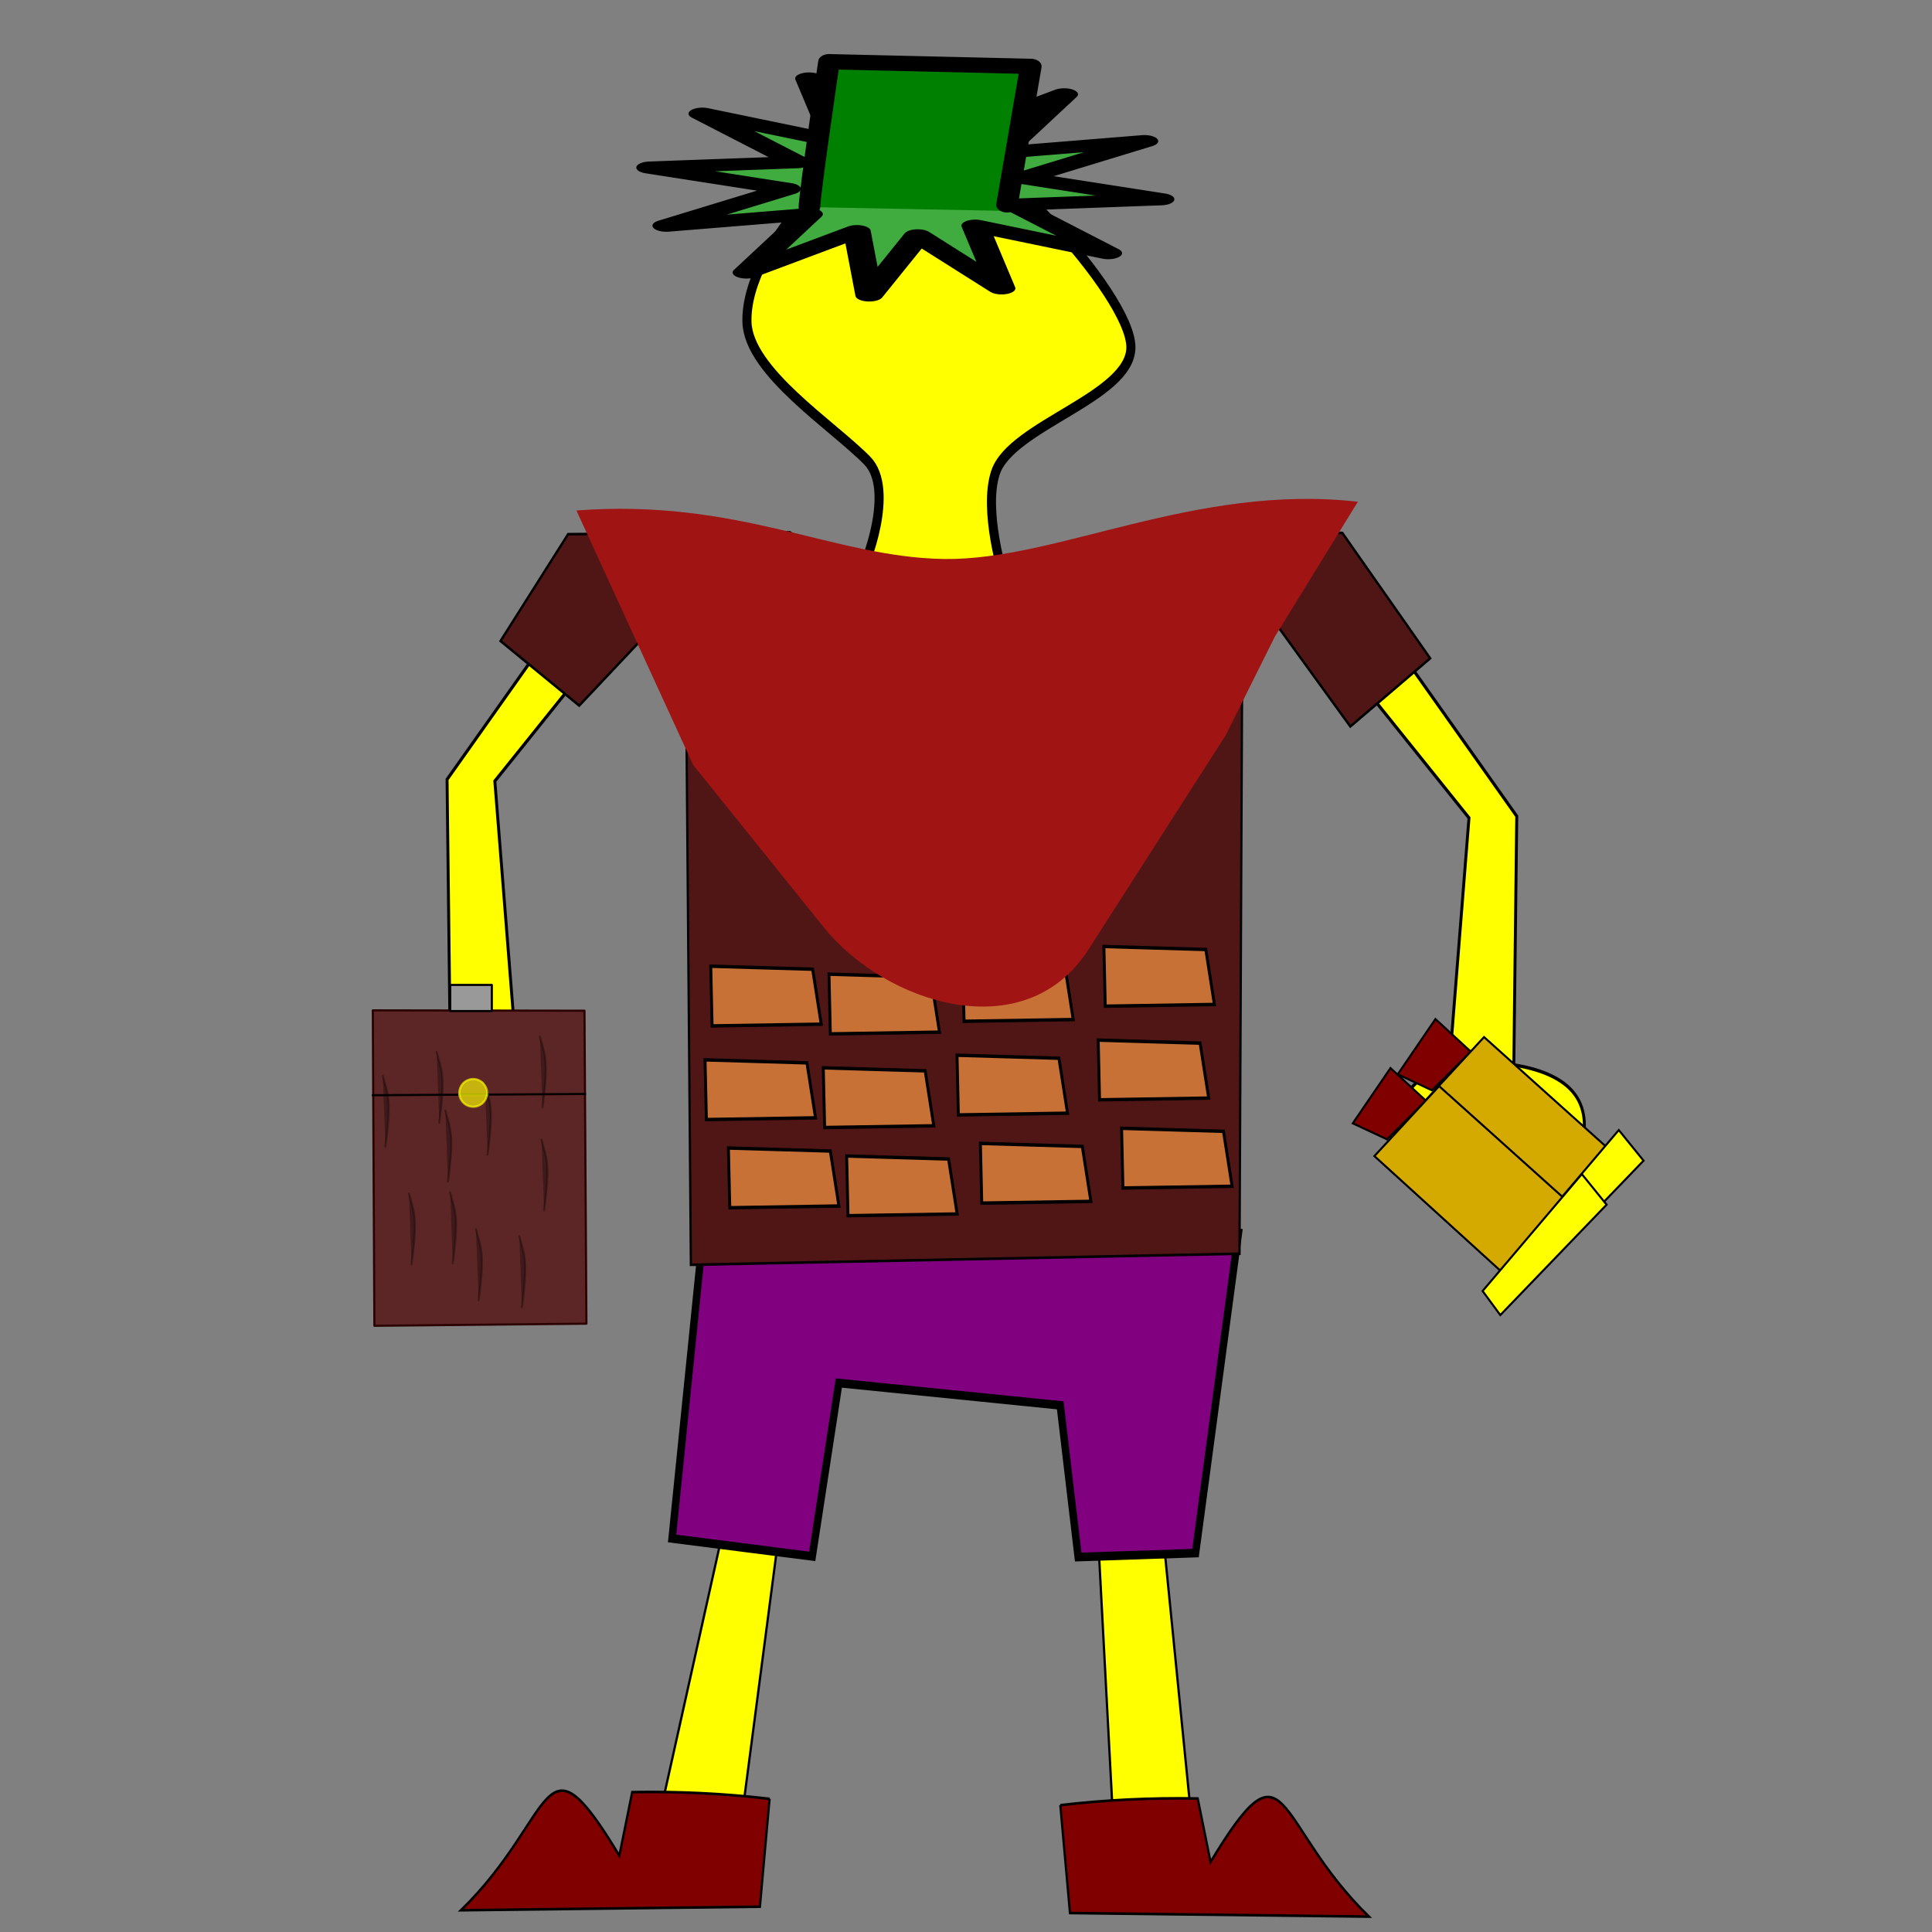 <?xml version="1.0" encoding="UTF-8" standalone="no"?>
<!-- Created with Inkscape (http://www.inkscape.org/) -->

<svg
   width="40mm"
   height="40mm"
   viewBox="0 0 40 40"
   version="1.1"
   id="svg135"
   inkscape:version="1.2.1 (9c6d41e410, 2022-07-14, custom)"
   sodipodi:docname="forager.svg"
   xml:space="preserve"
   xmlns:inkscape="http://www.inkscape.org/namespaces/inkscape"
   xmlns:sodipodi="http://sodipodi.sourceforge.net/DTD/sodipodi-0.dtd"
   xmlns="http://www.w3.org/2000/svg"
   xmlns:svg="http://www.w3.org/2000/svg"><rect x="0" y="0" width="40" height="40" fill="#808080" stroke="none"/><sodipodi:namedview
     id="namedview137"
     pagecolor="#ffffff"
     bordercolor="#eeeeee"
     borderopacity="1"
     inkscape:showpageshadow="0"
     inkscape:pageopacity="0"
     inkscape:pagecheckerboard="0"
     inkscape:deskcolor="#505050"
     inkscape:document-units="mm"
     showgrid="false"
     inkscape:zoom="5.3247396"
     inkscape:cx="67.984545"
     inkscape:cy="87.234313"
     inkscape:window-width="1920"
     inkscape:window-height="1015"
     inkscape:window-x="0"
     inkscape:window-y="0"
     inkscape:window-maximized="1"
     inkscape:current-layer="layer1" /><defs
     id="defs132"><linearGradient
       id="linearGradient1705"
       inkscape:swatch="solid"><stop
         style="stop-color:#808080;stop-opacity:1;"
         offset="0"
         id="stop1703" /></linearGradient></defs><g
     inkscape:label="Layer 1"
     inkscape:groupmode="layer"
     id="layer1"><g
       id="g4759"
       transform="matrix(1,0,0,1.154,0.006,-6.106)"><path
         style="fill:#ffff00;stroke:#000000;stroke-width:0.061;stroke-linecap:butt;stroke-linejoin:miter;stroke-dasharray:none;stroke-opacity:1"
         d="m 12.783,14.949 -3.533,4.326 0.061,4.461 c -1.065,0.154 -1.658,0.576 -1.402,1.478 1.002,1.219 2.635,1.48 3.858,-0.057 -0.031,-0.776 -0.328,-1.284 -1.112,-1.301 l -0.416,-4.551 3.519,-3.799 z"
         id="path867"
         sodipodi:nodetypes="ccccccccc" /><path
         style="fill:#ffff00;stroke:#000000;stroke-width:0.061;stroke-linecap:butt;stroke-linejoin:miter;stroke-dasharray:none;stroke-opacity:1"
         d="m 27.864,15.609 3.533,4.326 -0.061,4.461 c 1.065,0.154 1.658,0.576 1.402,1.478 -1.002,1.219 -2.635,1.48 -3.858,-0.057 0.031,-0.776 0.328,-1.284 1.112,-1.301 l 0.416,-4.551 -3.519,-3.799 z"
         id="path867-3"
         sodipodi:nodetypes="ccccccccc" /><g
         id="g4730"><path
           style="fill:#ffff00;stroke:#000000;stroke-width:0.047;stroke-linecap:butt;stroke-linejoin:miter;stroke-dasharray:none;stroke-opacity:1"
           d="m 15.989,28.761 7.587,-0.254 1.068,9.271 -1.6,0.238 -0.5,-8.169 -5.944,-0.203 -1.265,8.363 -1.746,0.097 z"
           id="path1793"
           sodipodi:nodetypes="ccccccccc" /><path
           style="fill:#800080;stroke:#000000;stroke-width:0.155;stroke-linecap:butt;stroke-linejoin:miter;stroke-dasharray:none;stroke-opacity:1"
           d="m 14.544,27.475 -0.635,5.418 2.901,0.321 0.551,-3.11 4.584,0.4 0.372,2.722 2.429,-0.071 0.887,-5.737 z"
           id="path1789"
           sodipodi:nodetypes="ccccccccc" /><path
           style="fill:#ffff00;stroke:#000000;stroke-width:0.188;stroke-linecap:butt;stroke-linejoin:miter;stroke-dasharray:none;stroke-opacity:1"
           d="m 17.842,15.495 c 0.042,-0.006 0.7,-1.415 0.106,-1.941 -0.711,-0.629 -2.46,-1.597 -2.489,-2.485 -0.045,-1.378 2.246,-3.505 3.807,-3.408 1.087,0.068 4.146,2.902 4.142,3.862 -0.004,0.892 -2.474,1.399 -2.802,2.243 -0.263,0.677 0.17,1.881 0.17,1.881 l -0.651,0.91 -1.416,1.084 -1.777,-0.555 z"
           id="path1620"
           sodipodi:nodetypes="csssssccccc" /><path
           style="fill:#501616;stroke:#000000;stroke-width:0.047;stroke-linecap:butt;stroke-linejoin:miter;stroke-dasharray:none;stroke-opacity:1"
           d="M 27.951,18.325 29.604,17.102 27.786,14.853 24.239,14.773 c -1.987,0.517 -5.308,1.732 -7.892,0.069 l -4.591,0.033 -1.399,1.916 1.629,1.159 2.197,-2.02 0.115,12.053 11.359,-0.199 0.063,-12.128 z"
           id="path1568"
           sodipodi:nodetypes="ccccccccccccc" /><g
           id="g3048"><path
             style="fill:#c87137;stroke:#000000;stroke-width:0.061;stroke-linecap:butt;stroke-linejoin:miter;stroke-dasharray:none;stroke-opacity:1"
             d="m 14.591,24.306 2.11,0.054 0.178,0.986 -2.26,0.031 z"
             id="path1570" /><path
             style="fill:#c87137;stroke:#000000;stroke-width:0.061;stroke-linecap:butt;stroke-linejoin:miter;stroke-dasharray:none;stroke-opacity:1"
             d="m 17.039,24.449 2.11,0.054 0.178,0.986 -2.26,0.031 z"
             id="path1570-6" /><path
             style="fill:#c87137;stroke:#000000;stroke-width:0.061;stroke-linecap:butt;stroke-linejoin:miter;stroke-dasharray:none;stroke-opacity:1"
             d="m 19.808,24.223 2.11,0.054 0.178,0.986 -2.26,0.031 z"
             id="path1570-7" /><path
             style="fill:#c87137;stroke:#000000;stroke-width:0.061;stroke-linecap:butt;stroke-linejoin:miter;stroke-dasharray:none;stroke-opacity:1"
             d="m 22.731,23.952 2.11,0.054 0.178,0.986 -2.26,0.031 z"
             id="path1570-5" /><g
             id="g3033"
             transform="translate(-0.529,0.529)"><path
               style="fill:#c87137;stroke:#000000;stroke-width:0.061;stroke-linecap:butt;stroke-linejoin:miter;stroke-dasharray:none;stroke-opacity:1"
               d="m 15.604,25.359 2.11,0.054 0.178,0.986 -2.26,0.031 z"
               id="path1570-61" /><path
               style="fill:#c87137;stroke:#000000;stroke-width:0.061;stroke-linecap:butt;stroke-linejoin:miter;stroke-dasharray:none;stroke-opacity:1"
               d="m 18.052,25.502 2.11,0.054 0.178,0.986 -2.26,0.031 z"
               id="path1570-6-8" /><path
               style="fill:#c87137;stroke:#000000;stroke-width:0.061;stroke-linecap:butt;stroke-linejoin:miter;stroke-dasharray:none;stroke-opacity:1"
               d="m 20.821,25.276 2.11,0.054 0.178,0.986 -2.26,0.031 z"
               id="path1570-7-7" /><path
               style="fill:#c87137;stroke:#000000;stroke-width:0.061;stroke-linecap:butt;stroke-linejoin:miter;stroke-dasharray:none;stroke-opacity:1"
               d="m 23.744,25.005 2.11,0.054 0.178,0.986 -2.26,0.031 z"
               id="path1570-5-9" /></g><path
             style="fill:#c87137;stroke:#000000;stroke-width:0.061;stroke-linecap:butt;stroke-linejoin:miter;stroke-dasharray:none;stroke-opacity:1"
             d="m 14.709,22.626 2.11,0.054 0.178,0.986 -2.26,0.031 z"
             id="path1570-2" /><path
             style="fill:#c87137;stroke:#000000;stroke-width:0.061;stroke-linecap:butt;stroke-linejoin:miter;stroke-dasharray:none;stroke-opacity:1"
             d="m 17.157,22.769 2.11,0.054 0.178,0.986 -2.26,0.031 z"
             id="path1570-6-0" /><path
             style="fill:#c87137;stroke:#000000;stroke-width:0.061;stroke-linecap:butt;stroke-linejoin:miter;stroke-dasharray:none;stroke-opacity:1"
             d="m 19.926,22.543 2.11,0.054 0.178,0.986 -2.26,0.031 z"
             id="path1570-7-2" /><path
             style="fill:#c87137;stroke:#000000;stroke-width:0.061;stroke-linecap:butt;stroke-linejoin:miter;stroke-dasharray:none;stroke-opacity:1"
             d="m 22.849,22.272 2.11,0.054 0.178,0.986 -2.26,0.031 z"
             id="path1570-5-3" /></g><path
           style="fill:#a01414;fill-opacity:1;stroke:#000000;stroke-width:0;stroke-linecap:butt;stroke-linejoin:miter;stroke-dasharray:none;stroke-opacity:1"
           d="m 17.055,21.934 c 1.254,1.351 4.152,2.181 5.475,0.392 l 2.843,-3.847 1.013,-1.762 1.721,-2.424 c -3.36,-0.331 -6.231,1.055 -8.559,1.027 -2.296,-0.027 -4.246,-1.091 -7.62,-0.87 l 2.418,4.566 z"
           id="path1779"
           sodipodi:nodetypes="sscccsccs" /><path
           style="fill:#800000;stroke:#000000;stroke-width:0.047;stroke-linecap:butt;stroke-linejoin:miter;stroke-dasharray:none;stroke-opacity:1"
           d="m 21.947,37.678 0.2,1.935 6.189,0.064 c -1.999,-1.691 -1.65,-3.318 -3.279,-0.98 l -0.266,-1.139 c -0.954,-0.015 -1.898,0.024 -2.844,0.12 z"
           id="path1795"
           sodipodi:nodetypes="cccccc" /><path
           style="fill:#800000;stroke:#000000;stroke-width:0.047;stroke-linecap:butt;stroke-linejoin:miter;stroke-dasharray:none;stroke-opacity:1"
           d="m 15.927,37.564 -0.2,1.935 -6.189,0.064 C 11.537,37.872 11.188,36.246 12.817,38.583 l 0.266,-1.139 c 0.954,-0.015 1.898,0.024 2.844,0.12 z"
           id="path1795-3"
           sodipodi:nodetypes="cccccc" /><g
           id="g2937"
           transform="matrix(1.113,0,0,0.683,-3.157,2.721)"><path
             sodipodi:type="star"
             style="opacity:1;fill:#40ac40;fill-opacity:1;stroke:#000000;stroke-width:0.402;stroke-linecap:round;stroke-linejoin:round;paint-order:markers stroke fill;stop-color:#000000"
             id="path2271"
             inkscape:flatsided="false"
             sodipodi:sides="12"
             sodipodi:cx="9.2052889"
             sodipodi:cy="5.1619759"
             sodipodi:r1="3.7515681"
             sodipodi:r2="1.7318031"
             sodipodi:arg1="0.66420013"
             sodipodi:arg2="0.94249945"
             inkscape:rounded="0"
             inkscape:randomized="0"
             d="M 12.159,7.475 10.223,6.563 10.607,8.642 9.386,6.884 8.68,8.877 8.501,6.744 6.893,8.116 7.804,6.18 5.726,6.564 7.483,5.343 5.491,4.636 7.623,4.458 6.251,2.849 8.187,3.761 7.803,1.682 l 1.221,1.757 0.707,-1.992 0.179,2.132 1.608,-1.372 -0.911,1.936 2.079,-0.384 -1.757,1.221 1.992,0.707 -2.132,0.179 z"
             transform="matrix(1.278,0,0,0.792,7.907,4.493)" /><path
             style="opacity:1;fill:#008000;stroke:#000000;stroke-width:0.402;stroke-linecap:round;stroke-linejoin:round;stroke-dasharray:11.256;stroke-dashoffset:0;paint-order:markers stroke fill;stop-color:#000000"
             d="m 17.888,9.203 c 0.008,-0.404 0.364,-3.819 0.364,-3.819 l 3.754,0.123 -0.462,3.796 z"
             id="path2379" /></g></g></g><g
       id="layer2"
       inkscape:label="Layer 2"
       style="display:inline"
       transform="matrix(0.22,0,0,0.22,5.379,19.649)"><path
         style="fill:#5d2626;fill-opacity:1;stroke:#2b0000;stroke-width:0.2;stroke-linecap:round;stroke-linejoin:round;stroke-dasharray:none;stroke-opacity:1;paint-order:stroke fill markers;stop-color:#000000"
         d="M 10.634,5.769 10.783,35.455 30.736,35.256 30.554,5.804 Z"
         id="path1522"
         sodipodi:nodetypes="ccccc" /><path
         style="opacity:1;fill:#999999;fill-opacity:1;stroke:#000000;stroke-width:0.2;stroke-linecap:round;stroke-linejoin:round;stroke-dasharray:none;stroke-opacity:1;paint-order:stroke fill markers;stop-color:#000000"
         d="m 10.629,13.757 19.986,-0.117"
         id="path5560"
         sodipodi:nodetypes="cc" /><path
         style="display:inline;opacity:0.31;fill:#000000;fill-opacity:1;stroke:#000000;stroke-width:0.2;stroke-linecap:round;stroke-linejoin:round;stroke-dasharray:none;stroke-opacity:1;paint-order:stroke fill markers;stop-color:#000000"
         d="m 20.343,26.377 c 0.435,1.726 0.872,2.026 0.247,6.675"
         id="path2412-70"
         sodipodi:nodetypes="cc" /><path
         style="display:inline;opacity:0.31;fill:#000000;fill-opacity:1;stroke:#000000;stroke-width:0.2;stroke-linecap:round;stroke-linejoin:round;stroke-dasharray:none;stroke-opacity:1;paint-order:stroke fill markers;stop-color:#000000"
         d="m 17.461,15.196 c 0.435,1.726 0.872,2.026 0.247,6.675"
         id="path2412-93"
         sodipodi:nodetypes="cc" /><path
         style="opacity:0.31;fill:#000000;fill-opacity:1;stroke:#000000;stroke-width:0.2;stroke-linecap:round;stroke-linejoin:round;stroke-dasharray:none;stroke-opacity:1;paint-order:stroke fill markers;stop-color:#000000"
         d="m 11.572,11.922 c 0.435,1.726 0.872,2.026 0.247,6.675"
         id="path2412"
         sodipodi:nodetypes="cc" /><path
         style="display:inline;opacity:0.31;fill:#000000;fill-opacity:1;stroke:#000000;stroke-width:0.2;stroke-linecap:round;stroke-linejoin:round;stroke-dasharray:none;stroke-opacity:1;paint-order:stroke fill markers;stop-color:#000000"
         d="m 21.187,12.662 c 0.435,1.726 0.872,2.026 0.247,6.675"
         id="path2412-3"
         sodipodi:nodetypes="cc" /><path
         style="display:inline;opacity:0.31;fill:#000000;fill-opacity:1;stroke:#000000;stroke-width:0.2;stroke-linecap:round;stroke-linejoin:round;stroke-dasharray:none;stroke-opacity:1;paint-order:stroke fill markers;stop-color:#000000"
         d="m 17.908,22.898 c 0.435,1.726 0.872,2.026 0.247,6.675"
         id="path2412-6"
         sodipodi:nodetypes="cc" /><path
         style="display:inline;opacity:0.31;fill:#000000;fill-opacity:1;stroke:#000000;stroke-width:0.2;stroke-linecap:round;stroke-linejoin:round;stroke-dasharray:none;stroke-opacity:1;paint-order:stroke fill markers;stop-color:#000000"
         d="m 26.504,17.929 c 0.435,1.726 0.872,2.026 0.247,6.675"
         id="path2412-7"
         sodipodi:nodetypes="cc" /><path
         style="display:inline;opacity:0.31;fill:#000000;fill-opacity:1;stroke:#000000;stroke-width:0.2;stroke-linecap:round;stroke-linejoin:round;stroke-dasharray:none;stroke-opacity:1;paint-order:stroke fill markers;stop-color:#000000"
         d="m 14.032,22.998 c 0.435,1.726 0.872,2.026 0.247,6.675"
         id="path2412-5"
         sodipodi:nodetypes="cc" /><path
         style="display:inline;opacity:0.31;fill:#000000;fill-opacity:1;stroke:#000000;stroke-width:0.2;stroke-linecap:round;stroke-linejoin:round;stroke-dasharray:none;stroke-opacity:1;paint-order:stroke fill markers;stop-color:#000000"
         d="m 16.641,9.678 c 0.435,1.726 0.872,2.026 0.247,6.675"
         id="path2412-35"
         sodipodi:nodetypes="cc" /><path
         style="display:inline;opacity:0.31;fill:#000000;fill-opacity:1;stroke:#000000;stroke-width:0.2;stroke-linecap:round;stroke-linejoin:round;stroke-dasharray:none;stroke-opacity:1;paint-order:stroke fill markers;stop-color:#000000"
         d="m 26.355,8.24 c 0.435,1.726 0.872,2.026 0.247,6.675"
         id="path2412-62"
         sodipodi:nodetypes="cc" /><path
         style="display:inline;opacity:0.31;fill:#000000;fill-opacity:1;stroke:#000000;stroke-width:0.2;stroke-linecap:round;stroke-linejoin:round;stroke-dasharray:none;stroke-opacity:1;paint-order:stroke fill markers;stop-color:#000000"
         d="m 24.417,27.023 c 0.435,1.726 0.872,2.026 0.247,6.675"
         id="path2412-9"
         sodipodi:nodetypes="cc" /><path
         style="opacity:0;fill:#ffff00;fill-opacity:1;stroke:#000000;stroke-width:0.2;stroke-linecap:round;stroke-linejoin:round;stroke-dasharray:none;stroke-opacity:1;paint-order:stroke fill markers;stop-color:#000000"
         id="path5218"
         sodipodi:type="arc"
         sodipodi:cx="8.5592222"
         sodipodi:cy="19.528223"
         sodipodi:rx="3.1291473"
         sodipodi:ry="3.3945141"
         sodipodi:start="0"
         sodipodi:end="6.2783333"
         sodipodi:open="true"
         sodipodi:arc-type="arc"
         d="M 11.688,19.528 A 3.129,3.395 0 0 1 8.563,22.923 3.129,3.395 0 0 1 5.43,19.536 3.129,3.395 0 0 1 8.548,16.134 3.129,3.395 0 0 1 11.688,19.512" /><path
         sodipodi:type="star"
         style="opacity:0.65;fill:#ffff00;fill-opacity:1;stroke:#ffff00;stroke-width:1.16;stroke-linecap:round;stroke-linejoin:round;stroke-dasharray:none;stroke-opacity:1;paint-order:stroke fill markers;stop-color:#000000"
         id="path5336"
         inkscape:flatsided="true"
         sodipodi:sides="1024"
         sodipodi:cx="0.99724621"
         sodipodi:cy="9.364646"
         sodipodi:r1="7.5873537"
         sodipodi:r2="6.1971083"
         sodipodi:arg1="0.74421089"
         sodipodi:arg2="0.74727885"
         inkscape:rounded="0"
         inkscape:randomized="0"
         d="m 6.579,14.504 -0.032,0.034 -0.032,0.034 -0.032,0.034 -0.032,0.034 -0.032,0.033 -0.033,0.033 -0.033,0.033 -0.033,0.033 -0.033,0.033 -0.033,0.032 -0.034,0.032 -0.034,0.032 -0.034,0.032 -0.034,0.032 -0.034,0.031 -0.035,0.031 -0.035,0.031 -0.035,0.031 -0.035,0.03 -0.035,0.03 -0.036,0.03 -0.036,0.03 -0.036,0.03 -0.036,0.029 -0.036,0.029 -0.036,0.029 -0.037,0.029 -0.037,0.028 -0.037,0.028 -0.037,0.028 -0.037,0.028 -0.038,0.028 -0.038,0.027 -0.038,0.027 -0.038,0.027 -0.038,0.027 -0.038,0.026 -0.039,0.026 -0.039,0.026 -0.039,0.026 -0.039,0.025 -0.039,0.025 -0.039,0.025 -0.039,0.025 -0.04,0.024 -0.04,0.024 -0.04,0.024 -0.04,0.024 -0.04,0.023 -0.04,0.023 -0.04,0.023 -0.041,0.023 -0.041,0.022 -0.041,0.022 -0.041,0.022 -0.041,0.022 -0.041,0.021 -0.041,0.021 -0.042,0.021 -0.042,0.021 -0.042,0.02 -0.042,0.02 -0.042,0.02 -0.042,0.02 -0.042,0.019 -0.042,0.019 -0.043,0.019 -0.043,0.019 -0.043,0.018 -0.043,0.018 -0.043,0.018 -0.043,0.018 -0.043,0.017 -0.043,0.017 -0.043,0.017 -0.044,0.017 -0.044,0.016 -0.044,0.016 -0.044,0.016 -0.044,0.015 -0.044,0.015 -0.044,0.015 -0.044,0.015 -0.044,0.014 -0.044,0.014 -0.044,0.014 -0.045,0.014 -0.045,0.013 -0.045,0.013 -0.045,0.013 -0.045,0.012 -0.045,0.012 -0.045,0.012 -0.045,0.012 -0.045,0.011 -0.045,0.011 -0.045,0.011 -0.045,0.011 -0.045,0.01 -0.045,0.01 -0.046,0.01 -0.046,0.009 -0.046,0.009 -0.046,0.009 -0.046,0.009 -0.046,0.008 -0.046,0.008 -0.046,0.008 -0.046,0.007 -0.046,0.007 -0.046,0.007 -0.046,0.007 -0.046,0.006 -0.046,0.006 -0.046,0.006 -0.046,0.005 -0.046,0.005 -0.046,0.005 -0.046,0.005 -0.046,0.004 -0.046,0.004 -0.046,0.004 -0.046,0.004 -0.046,0.003 -0.046,0.003 -0.046,0.003 -0.046,0.002 -0.047,0.002 -0.047,0.002 -0.047,0.002 -0.047,0.001 -0.047,9.18e-4 -0.047,6.32e-4 -0.047,3.46e-4 -0.047,6.1e-5 -0.047,-2.25e-4 -0.047,-5.11e-4 -0.047,-7.96e-4 -0.047,-0.001 -0.047,-0.001 -0.047,-0.002 -0.047,-0.002 -0.047,-0.002 -0.046,-0.003 -0.046,-0.003 -0.046,-0.003 -0.046,-0.003 -0.046,-0.004 -0.046,-0.004 -0.046,-0.004 -0.046,-0.004 -0.046,-0.005 -0.046,-0.005 -0.046,-0.005 -0.046,-0.006 -0.046,-0.006 -0.046,-0.006 -0.046,-0.006 -0.046,-0.007 -0.046,-0.007 -0.046,-0.007 -0.046,-0.008 -0.046,-0.008 -0.046,-0.008 -0.046,-0.009 -0.046,-0.009 -0.046,-0.009 -0.046,-0.009 -0.046,-0.01 -0.045,-0.01 -0.045,-0.01 -0.045,-0.01 -0.045,-0.011 -0.045,-0.011 -0.045,-0.011 -0.045,-0.012 -0.045,-0.012 -0.045,-0.012 -0.045,-0.012 -0.045,-0.013 -0.045,-0.013 -0.045,-0.013 -0.045,-0.013 -0.044,-0.014 -0.044,-0.014 -0.044,-0.014 -0.044,-0.015 -0.044,-0.015 -0.044,-0.015 -0.044,-0.015 -0.044,-0.016 -0.044,-0.016 -0.044,-0.016 -0.044,-0.016 -0.043,-0.017 -0.043,-0.017 -0.043,-0.017 -0.043,-0.018 -0.043,-0.018 -0.043,-0.018 -0.043,-0.018 -0.043,-0.019 -0.043,-0.019 -0.042,-0.019 -0.042,-0.019 -0.042,-0.02 -0.042,-0.02 -0.042,-0.02 -0.042,-0.02 -0.042,-0.021 -0.042,-0.021 -0.041,-0.021 -0.041,-0.021 -0.041,-0.022 -0.041,-0.022 -0.041,-0.022 -0.041,-0.022 -0.041,-0.023 -0.041,-0.023 -0.04,-0.023 -0.04,-0.023 -0.04,-0.024 -0.04,-0.024 -0.04,-0.024 -0.04,-0.024 -0.04,-0.025 -0.039,-0.025 -0.039,-0.025 -0.039,-0.025 -0.039,-0.026 -0.039,-0.026 -0.039,-0.026 -0.038,-0.026 -0.038,-0.027 -0.038,-0.027 -0.038,-0.027 -0.038,-0.027 -0.038,-0.027 -0.037,-0.028 -0.037,-0.028 -0.037,-0.028 -0.037,-0.028 -0.037,-0.029 -0.037,-0.029 -0.036,-0.029 -0.036,-0.029 -0.036,-0.029 -0.036,-0.03 -0.036,-0.03 -0.035,-0.03 -0.035,-0.03 -0.035,-0.031 -0.035,-0.031 -0.035,-0.031 -0.035,-0.031 -0.034,-0.031 -0.034,-0.032 -0.034,-0.032 -0.034,-0.032 -0.034,-0.032 -0.033,-0.032 -0.033,-0.033 -0.033,-0.033 -0.033,-0.033 -0.033,-0.033 -0.032,-0.033 -0.032,-0.034 -0.032,-0.034 -0.032,-0.034 -0.032,-0.034 -0.031,-0.034 -0.031,-0.035 -0.031,-0.035 -0.031,-0.035 -0.03,-0.035 -0.03,-0.035 -0.03,-0.036 -0.03,-0.036 -0.03,-0.036 -0.029,-0.036 -0.029,-0.036 -0.029,-0.036 -0.029,-0.037 -0.028,-0.037 -0.028,-0.037 -0.028,-0.037 -0.028,-0.037 -0.028,-0.038 -0.027,-0.038 -0.027,-0.038 -0.027,-0.038 -0.027,-0.038 -0.026,-0.038 -0.026,-0.039 -0.026,-0.039 -0.026,-0.039 -0.025,-0.039 -0.025,-0.039 -0.025,-0.039 -0.025,-0.039 -0.024,-0.04 -0.024,-0.04 -0.024,-0.04 -0.024,-0.04 -0.023,-0.04 -0.023,-0.04 -0.023,-0.04 -0.023,-0.041 -0.023,-0.041 -0.022,-0.041 -0.022,-0.041 -0.022,-0.041 -0.021,-0.041 -0.021,-0.041 -0.021,-0.042 -0.021,-0.042 -0.02,-0.042 -0.02,-0.042 -0.02,-0.042 -0.02,-0.042 -0.019,-0.042 -0.019,-0.042 -0.019,-0.043 -0.019,-0.043 -0.018,-0.043 -0.018,-0.043 -0.018,-0.043 -0.018,-0.043 -0.017,-0.043 -0.017,-0.043 -0.017,-0.043 -0.017,-0.044 -0.016,-0.044 -0.016,-0.044 -0.016,-0.044 -0.015,-0.044 -0.015,-0.044 -0.015,-0.044 -0.015,-0.044 -0.014,-0.044 -0.014,-0.044 -0.014,-0.044 -0.014,-0.045 -0.013,-0.045 -0.013,-0.045 -0.013,-0.045 -0.012,-0.045 -0.012,-0.045 -0.012,-0.045 -0.012,-0.045 -0.011,-0.045 -0.011,-0.045 -0.011,-0.045 -0.011,-0.045 -0.01,-0.045 -0.01,-0.045 -0.01,-0.046 -0.009,-0.046 -0.009,-0.046 -0.009,-0.046 -0.009,-0.046 -0.008,-0.046 -0.008,-0.046 -0.008,-0.046 -0.007,-0.046 -0.007,-0.046 -0.007,-0.046 -0.007,-0.046 -0.006,-0.046 -0.006,-0.046 -0.006,-0.046 -0.005,-0.046 -0.005,-0.046 -0.005,-0.046 -0.005,-0.046 -0.004,-0.046 -0.004,-0.046 -0.004,-0.046 -0.003,-0.046 -0.003,-0.046 -0.003,-0.046 -0.003,-0.046 -0.002,-0.046 -0.002,-0.047 -0.002,-0.047 -0.001,-0.047 -0.001,-0.047 -9.176e-4,-0.047 -6.32e-4,-0.047 -3.464e-4,-0.047 -6.07e-5,-0.047 2.25e-4,-0.047 5.106e-4,-0.047 7.962e-4,-0.047 0.001,-0.047 0.001,-0.047 0.002,-0.047 0.002,-0.047 0.002,-0.047 0.003,-0.046 0.003,-0.046 0.003,-0.046 0.003,-0.046 0.004,-0.046 0.004,-0.046 0.004,-0.046 0.004,-0.046 0.005,-0.046 0.005,-0.046 0.005,-0.046 0.006,-0.046 0.006,-0.046 0.006,-0.046 0.006,-0.046 0.007,-0.046 0.007,-0.046 0.007,-0.046 0.008,-0.046 0.008,-0.046 0.008,-0.046 0.008,-0.046 0.009,-0.046 0.009,-0.046 0.009,-0.046 0.01,-0.046 0.01,-0.045 0.01,-0.045 0.01,-0.045 0.011,-0.045 0.011,-0.045 0.011,-0.045 0.012,-0.045 0.012,-0.045 0.012,-0.045 0.012,-0.045 0.013,-0.045 0.013,-0.045 0.013,-0.045 0.013,-0.045 0.014,-0.044 0.014,-0.044 0.014,-0.044 0.015,-0.044 0.015,-0.044 0.015,-0.044 0.015,-0.044 0.016,-0.044 0.016,-0.044 0.016,-0.044 0.016,-0.044 0.017,-0.043 0.017,-0.043 0.017,-0.043 0.017,-0.043 0.018,-0.043 0.018,-0.043 0.018,-0.043 0.019,-0.043 0.019,-0.043 0.019,-0.042 0.019,-0.042 0.02,-0.042 0.02,-0.042 0.02,-0.042 0.02,-0.042 0.021,-0.042 0.021,-0.042 0.021,-0.041 0.021,-0.041 0.022,-0.041 0.022,-0.041 0.022,-0.041 0.022,-0.041 0.023,-0.041 0.023,-0.041 0.023,-0.04 0.023,-0.04 0.024,-0.04 0.024,-0.04 0.024,-0.04 0.024,-0.04 0.025,-0.04 0.025,-0.039 0.025,-0.039 0.025,-0.039 0.026,-0.039 0.026,-0.039 0.026,-0.039 0.026,-0.038 0.027,-0.038 0.027,-0.038 0.027,-0.038 0.027,-0.038 0.027,-0.038 0.028,-0.037 0.028,-0.037 0.028,-0.037 0.028,-0.037 0.029,-0.037 0.029,-0.037 0.029,-0.036 0.029,-0.036 0.029,-0.036 0.03,-0.036 0.03,-0.036 0.03,-0.035 0.03,-0.035 0.031,-0.035 0.031,-0.035 0.031,-0.035 0.031,-0.035 0.031,-0.034 0.032,-0.034 0.032,-0.034 0.032,-0.034 0.032,-0.034 0.032,-0.033 0.033,-0.033 0.033,-0.033 0.033,-0.033 0.033,-0.033 0.033,-0.032 0.034,-0.032 0.034,-0.032 0.034,-0.032 0.034,-0.032 0.034,-0.031 0.035,-0.031 0.035,-0.031 0.035,-0.031 0.035,-0.03 0.035,-0.03 0.036,-0.03 0.036,-0.03 0.036,-0.03 0.036,-0.029 0.036,-0.029 0.036,-0.029 0.037,-0.029 0.037,-0.028 0.037,-0.028 0.037,-0.028 0.037,-0.028 0.038,-0.028 0.038,-0.027 0.038,-0.027 0.038,-0.027 0.038,-0.027 0.038,-0.026 0.039,-0.026 0.039,-0.026 0.039,-0.026 0.039,-0.025 0.039,-0.025 0.039,-0.025 0.039,-0.025 0.04,-0.024 0.04,-0.024 0.04,-0.024 0.04,-0.024 0.04,-0.023 0.04,-0.023 0.04,-0.023 0.041,-0.023 0.041,-0.023 0.041,-0.022 0.041,-0.022 0.041,-0.022 0.041,-0.021 0.041,-0.021 0.042,-0.021 0.042,-0.021 0.042,-0.02 0.042,-0.02 0.042,-0.02 0.042,-0.02 0.042,-0.019 0.042,-0.019 0.043,-0.019 0.043,-0.019 0.043,-0.018 0.043,-0.018 0.043,-0.018 0.043,-0.018 0.043,-0.017 0.043,-0.017 0.043,-0.017 0.044,-0.017 0.044,-0.016 0.044,-0.016 0.044,-0.016 0.044,-0.015 0.044,-0.015 0.044,-0.015 0.044,-0.015 0.044,-0.014 0.044,-0.014 0.044,-0.014 0.045,-0.014 0.045,-0.013 0.045,-0.013 0.045,-0.013 0.045,-0.012 0.045,-0.012 0.045,-0.012 0.045,-0.012 0.045,-0.011 0.045,-0.011 0.045,-0.011 0.045,-0.011 0.045,-0.01 0.045,-0.01 0.046,-0.01 0.046,-0.009 0.046,-0.009 0.046,-0.009 0.046,-0.009 0.046,-0.008 0.046,-0.008 0.046,-0.008 0.046,-0.007 0.046,-0.007 0.046,-0.007 0.046,-0.007 0.046,-0.006 0.046,-0.006 0.046,-0.006 0.046,-0.005 0.046,-0.005 0.046,-0.005 0.046,-0.005 0.046,-0.004 0.046,-0.004 0.046,-0.004 0.046,-0.003 0.046,-0.003 0.046,-0.003 0.046,-0.003 0.046,-0.002 0.047,-0.002 0.047,-0.002 0.047,-0.001 0.047,-0.001 0.047,-9.176e-4 0.047,-6.32e-4 0.047,-3.463e-4 0.047,-6.07e-5 0.047,2.249e-4 0.047,5.106e-4 0.047,7.963e-4 0.047,0.001 0.047,0.001 0.047,0.002 0.047,0.002 0.047,0.002 0.046,0.003 0.046,0.003 0.046,0.003 0.046,0.003 0.046,0.004 0.046,0.004 0.046,0.004 0.046,0.004 0.046,0.005 0.046,0.005 0.046,0.005 0.046,0.006 0.046,0.006 0.046,0.006 0.046,0.006 0.046,0.007 0.046,0.007 0.046,0.007 0.046,0.008 0.046,0.008 0.046,0.008 0.046,0.008 0.046,0.009 0.046,0.009 0.046,0.009 0.046,0.01 0.045,0.01 0.045,0.01 0.045,0.01 0.045,0.011 0.045,0.011 0.045,0.011 0.045,0.012 0.045,0.012 0.045,0.012 0.045,0.012 0.045,0.013 0.045,0.013 0.045,0.013 0.045,0.013 0.044,0.014 0.044,0.014 0.044,0.014 0.044,0.015 0.044,0.015 0.044,0.015 0.044,0.015 0.044,0.016 0.044,0.016 0.044,0.016 0.044,0.016 0.043,0.017 0.043,0.017 0.043,0.017 0.043,0.017 0.043,0.018 0.043,0.018 0.043,0.018 0.043,0.019 0.043,0.019 0.042,0.019 0.042,0.019 0.042,0.02 0.042,0.02 0.042,0.02 0.042,0.02 0.042,0.021 0.042,0.021 0.041,0.021 0.041,0.021 0.041,0.022 0.041,0.022 0.041,0.022 0.041,0.022 0.041,0.023 0.041,0.023 0.04,0.023 0.04,0.023 0.04,0.024 0.04,0.024 0.04,0.024 0.04,0.024 0.04,0.025 0.039,0.025 0.039,0.025 0.039,0.025 0.039,0.026 0.039,0.026 0.039,0.026 0.038,0.026 0.038,0.027 0.038,0.027 0.038,0.027 0.038,0.027 0.038,0.027 0.037,0.028 0.037,0.028 0.037,0.028 0.037,0.028 0.037,0.029 0.037,0.029 0.036,0.029 0.036,0.029 0.036,0.029 0.036,0.03 0.036,0.03 0.035,0.03 0.035,0.03 0.035,0.031 0.035,0.031 0.035,0.031 0.035,0.031 0.034,0.031 0.034,0.032 0.034,0.032 0.034,0.032 0.034,0.032 0.033,0.032 0.033,0.033 0.033,0.033 0.033,0.033 0.033,0.033 0.032,0.033 0.032,0.034 0.032,0.034 0.032,0.034 0.032,0.034 0.031,0.034 0.031,0.035 0.031,0.035 0.031,0.035 0.03,0.035 0.03,0.035 0.03,0.036 0.03,0.036 0.03,0.036 0.029,0.036 0.029,0.036 0.029,0.036 0.029,0.037 0.028,0.037 0.028,0.037 0.028,0.037 0.028,0.037 0.028,0.038 0.027,0.038 0.027,0.038 0.027,0.038 0.027,0.038 0.026,0.038 0.026,0.039 0.026,0.039 0.026,0.039 0.025,0.039 0.025,0.039 0.025,0.039 0.025,0.039 0.024,0.04 0.024,0.04 0.024,0.04 0.024,0.04 0.023,0.04 0.023,0.04 0.023,0.04 0.023,0.041 0.023,0.041 0.022,0.041 0.022,0.041 0.022,0.041 0.021,0.041 0.021,0.041 0.021,0.042 0.021,0.042 0.02,0.042 0.02,0.042 0.02,0.042 0.02,0.042 0.019,0.042 0.019,0.042 0.019,0.043 0.019,0.043 0.018,0.043 0.018,0.043 0.018,0.043 0.018,0.043 0.017,0.043 0.017,0.043 0.017,0.043 0.017,0.044 0.016,0.044 0.016,0.044 0.016,0.044 0.015,0.044 0.015,0.044 0.015,0.044 0.015,0.044 0.014,0.044 0.014,0.044 0.014,0.044 0.014,0.045 0.013,0.045 0.013,0.045 0.013,0.045 0.012,0.045 0.012,0.045 0.012,0.045 0.012,0.045 0.011,0.045 0.011,0.045 0.011,0.045 0.011,0.045 0.01,0.045 0.01,0.045 0.01,0.046 0.009,0.046 0.009,0.046 0.009,0.046 0.009,0.046 0.008,0.046 0.008,0.046 0.008,0.046 0.007,0.046 0.007,0.046 0.007,0.046 0.007,0.046 0.006,0.046 0.006,0.046 0.006,0.046 0.005,0.046 0.005,0.046 0.005,0.046 0.005,0.046 0.004,0.046 0.004,0.046 0.004,0.046 0.003,0.046 0.003,0.046 0.003,0.046 0.003,0.046 0.002,0.046 0.002,0.047 0.002,0.047 0.001,0.047 0.001,0.047 9.177e-4,0.047 6.32e-4,0.047 3.463e-4,0.047 6.07e-5,0.047 -2.25e-4,0.047 -5.106e-4,0.047 -7.962e-4,0.047 -0.001,0.047 -0.001,0.047 -0.002,0.047 -0.002,0.047 -0.002,0.047 -0.003,0.046 -0.003,0.046 -0.003,0.046 -0.003,0.046 -0.004,0.046 -0.004,0.046 -0.004,0.046 -0.004,0.046 -0.005,0.046 -0.005,0.046 -0.005,0.046 -0.006,0.046 -0.006,0.046 -0.006,0.046 -0.006,0.046 -0.007,0.046 -0.007,0.046 -0.007,0.046 -0.008,0.046 -0.008,0.046 -0.008,0.046 -0.008,0.046 -0.009,0.046 -0.009,0.046 -0.009,0.046 -0.01,0.046 -0.01,0.045 -0.01,0.045 -0.01,0.045 -0.011,0.045 -0.011,0.045 -0.011,0.045 -0.012,0.045 -0.012,0.045 -0.012,0.045 -0.012,0.045 -0.013,0.045 -0.013,0.045 -0.013,0.045 -0.013,0.045 -0.014,0.044 -0.014,0.044 -0.014,0.044 -0.015,0.044 -0.015,0.044 -0.015,0.044 -0.015,0.044 -0.016,0.044 -0.016,0.044 -0.016,0.044 -0.016,0.044 -0.017,0.043 -0.017,0.043 -0.017,0.043 -0.017,0.043 -0.018,0.043 -0.018,0.043 -0.018,0.043 -0.019,0.043 -0.019,0.043 -0.019,0.042 -0.019,0.042 -0.02,0.042 -0.02,0.042 -0.02,0.042 -0.02,0.042 -0.021,0.042 -0.021,0.042 -0.021,0.041 -0.021,0.041 -0.022,0.041 -0.022,0.041 -0.022,0.041 -0.022,0.041 -0.023,0.041 -0.023,0.041 -0.023,0.04 -0.023,0.04 -0.024,0.04 -0.024,0.04 -0.024,0.04 -0.024,0.04 -0.025,0.04 -0.025,0.039 -0.025,0.039 -0.025,0.039 -0.026,0.039 -0.026,0.039 -0.026,0.039 -0.026,0.038 -0.027,0.038 -0.027,0.038 -0.027,0.038 -0.027,0.038 -0.027,0.038 -0.028,0.037 -0.028,0.037 -0.028,0.037 -0.028,0.037 -0.029,0.037 -0.029,0.037 -0.029,0.036 -0.029,0.036 -0.029,0.036 -0.03,0.036 -0.03,0.036 -0.03,0.035 -0.03,0.035 -0.031,0.035 -0.031,0.035 -0.031,0.035 -0.031,0.035 z"
         transform="matrix(0.172,0,0,0.172,19.91,11.926)" /><rect
         style="opacity:1;fill:#999999;fill-opacity:1;stroke:#000000;stroke-width:0.2;stroke-linecap:round;stroke-linejoin:round;stroke-dasharray:none;stroke-opacity:1;paint-order:stroke fill markers;stop-color:#000000"
         id="rect5448"
         width="3.917"
         height="2.458"
         x="17.919"
         y="3.377"
         rx="0"
         ry="0.581" /><path
         style="opacity:0.25;fill:#999999;fill-opacity:1;stroke:#ffff00;stroke-width:0.2;stroke-linecap:round;stroke-linejoin:round;stroke-dasharray:none;stroke-opacity:1;paint-order:stroke fill markers;stop-color:#000000"
         d="m 18.761,13.746 2.67,-0.009"
         id="path5562"
         sodipodi:nodetypes="cc" /></g><g
       id="g4341"
       transform="matrix(0.16,0,0,0.16,27.986,21.038)"><g
         id="layer1-7"
         inkscape:label="Layer 3"
         style="opacity:0.53" /><g
         id="layer2-5"
         inkscape:label="Layer 2"
         style="display:inline"><path
           style="fill:#800000;stroke:#000000;stroke-width:0.265px;stroke-linecap:butt;stroke-linejoin:miter;stroke-opacity:1"
           d="M 5.955,7.529 10.832,0.381 15.405,4.591 10.393,9.603 Z"
           id="path5221-2" /><path
           style="fill:#d4aa00;stroke:#000000;stroke-width:0.265px;stroke-linecap:butt;stroke-linejoin:miter;stroke-opacity:1"
           d="m 8.751,11.766 8.372,-9.056 16.497,14.815 -7.936,9.645 z"
           id="path5223-5" /><path
           style="fill:#ffff00;stroke:#000000;stroke-width:0.265px;stroke-linecap:butt;stroke-linejoin:miter;stroke-opacity:1"
           d="M 21.715,29.871 34.558,14.743 37.76,18.703 24.008,32.986 Z"
           id="path5225-4" /><path
           style="fill:#800000;stroke:#000000;stroke-width:0.265px;stroke-linecap:butt;stroke-linejoin:miter;stroke-opacity:1"
           d="M 0.137,13.872 5.015,6.724 9.588,10.934 4.575,15.946 Z"
           id="path5221" /><path
           style="fill:#d4aa00;stroke:#000000;stroke-width:0.265px;stroke-linecap:butt;stroke-linejoin:miter;stroke-opacity:1"
           d="m 2.934,18.109 8.372,-9.056 16.497,14.815 -7.936,9.645 z"
           id="path5223" /><path
           style="fill:#ffff00;stroke:#000000;stroke-width:0.265px;stroke-linecap:butt;stroke-linejoin:miter;stroke-opacity:1"
           d="M 16.935,35.568 29.778,20.439 32.98,24.399 19.228,38.682 Z"
           id="path5225" /></g></g></g></svg>
